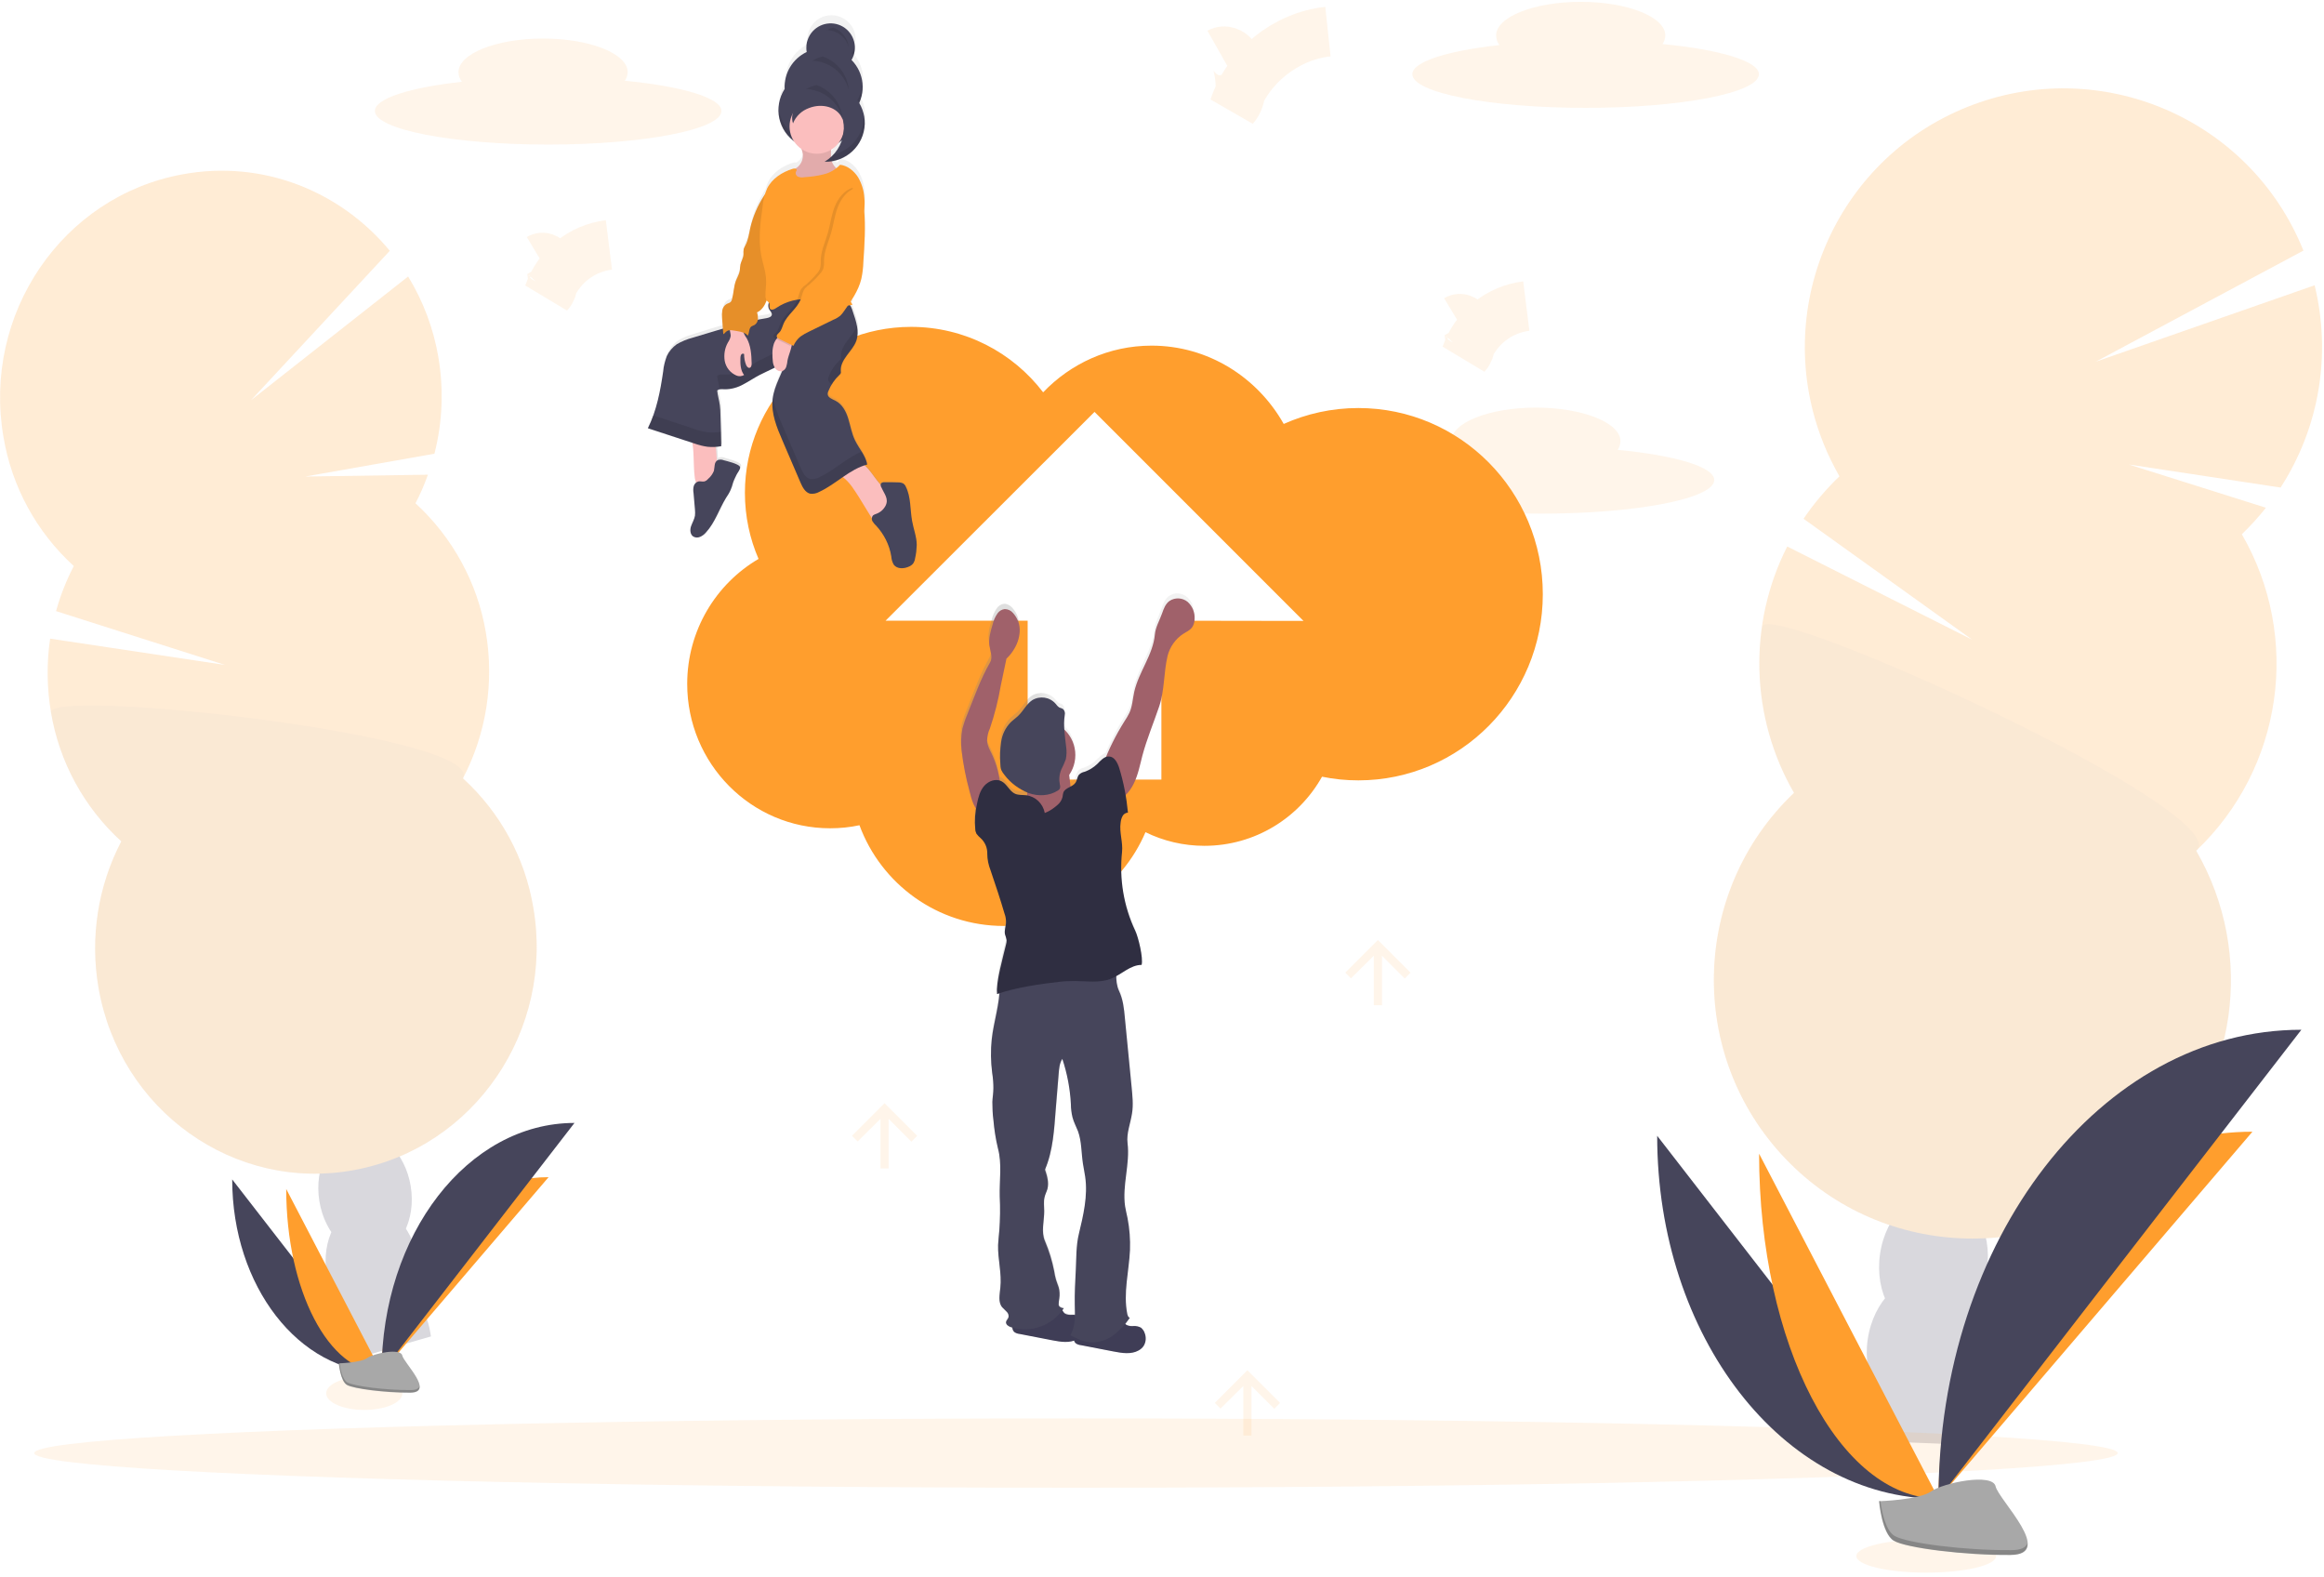 <?xml version="1.0" encoding="UTF-8"?>
<svg width="140px" height="95px" viewBox="0 0 140 95" version="1.1" xmlns="http://www.w3.org/2000/svg" xmlns:xlink="http://www.w3.org/1999/xlink">
    <title>What is Nonprofit Cloud_modified_undraw_going_up_ttm5</title>
    <defs>
        <linearGradient x1="49.717%" y1="100.027%" x2="49.717%" y2="0.059%" id="linearGradient-1">
            <stop stop-color="#808080" stop-opacity="0.25" offset="0%"></stop>
            <stop stop-color="#808080" stop-opacity="0.12" offset="54%"></stop>
            <stop stop-color="#808080" stop-opacity="0.1" offset="100%"></stop>
        </linearGradient>
        <linearGradient x1="45.576%" y1="52.051%" x2="56.19%" y2="48.479%" id="linearGradient-2">
            <stop stop-color="#808080" stop-opacity="0.25" offset="0%"></stop>
            <stop stop-color="#808080" stop-opacity="0.12" offset="54%"></stop>
            <stop stop-color="#808080" stop-opacity="0.1" offset="100%"></stop>
        </linearGradient>
    </defs>
    <g id="Getting-Started-Page---End-User" stroke="none" stroke-width="1" fill="none" fill-rule="evenodd">
        <g id="Getting-Started-Tab---End-User-Dec-2020" transform="translate(-186, -698)">
            <g id="What-is-Nonprofit-Cloud_modified_undraw_going_up_ttm5" transform="translate(186, 698)">
                <path d="M97.447,27.091 C97.558,26.944 97.607,26.76 97.619,26.575 C97.619,25.458 95.335,24.549 92.523,24.549 C89.711,24.549 87.426,25.458 87.426,26.575 C87.426,26.784 87.5,26.981 87.635,27.153 C84.504,27.509 82.391,28.16 82.391,28.909 C82.391,30.026 87.058,30.935 92.83,30.935 C98.602,30.935 103.268,30.026 103.268,28.909 C103.268,28.111 100.886,27.423 97.447,27.091 Z" id="Path" fill="#FF9E2D" fill-rule="nonzero" opacity="0.1"></path>
                <g id="Group" opacity="0.2" transform="translate(103.158, 5.281)" fill-rule="nonzero">
                    <path d="M8.609,80.537 C8.56,80.856 8.547,81.175 8.56,81.507 C10.696,81.544 12.846,81.618 15.007,81.728 C15.019,81.642 15.032,81.556 15.044,81.47 C15.179,80.574 15.081,79.653 14.737,78.805 C14.295,77.725 13.46,76.951 12.428,76.804 C11.396,76.656 10.377,77.16 9.653,78.068 C9.088,78.781 8.732,79.628 8.609,80.537 Z" id="Path" fill="#3F3D56"></path>
                    <ellipse id="Oval" fill="#3F3D56" transform="translate(12.574, 75.856) rotate(-81.819) translate(-12.574, -75.856) " cx="12.574" cy="75.856" rx="4.261" ry="3.254"></ellipse>
                    <ellipse id="Oval" fill="#3F3D56" transform="translate(13.317, 70.711) rotate(-81.819) translate(-13.317, -70.711) " cx="13.317" cy="70.711" rx="4.261" ry="3.254"></ellipse>
                    <ellipse id="Oval" fill="#3F3D56" transform="translate(14.048, 65.563) rotate(-81.819) translate(-14.048, -65.563) " cx="14.048" cy="65.563" rx="4.261" ry="3.254"></ellipse>
                    <ellipse id="Oval" fill="#3F3D56" transform="translate(14.792, 60.416) rotate(-81.819) translate(-14.792, -60.416) " cx="14.792" cy="60.416" rx="4.261" ry="3.254"></ellipse>
                    <path d="M31.893,26.895 C32.409,26.391 32.9,25.863 33.342,25.298 L25.089,22.695 L34.226,24.082 C36.56,20.472 37.296,16.075 36.277,11.9 L23.088,16.505 L35.602,9.812 C32.396,1.83 23.321,-2.039 15.339,1.167 C7.356,4.372 3.488,13.447 6.693,21.43 C6.963,22.118 7.295,22.768 7.651,23.407 C6.84,24.181 6.116,25.04 5.489,25.961 L15.646,33.244 L4.507,27.632 C2.125,32.323 2.284,37.911 4.912,42.467 C-1.314,48.398 -1.547,58.26 4.384,64.486 C10.316,70.712 20.177,70.946 26.404,65.014 C31.611,60.053 32.74,52.181 29.142,45.954 C34.361,40.993 35.491,33.121 31.893,26.895 L31.893,26.895 Z" id="Path" fill="#FF9E2D"></path>
                    <path d="M2.996,32.47 C2.493,35.933 3.168,39.458 4.925,42.479 C-1.302,48.411 -1.535,58.272 4.396,64.498 C10.328,70.725 20.189,70.958 26.416,65.026 C31.623,60.065 32.753,52.193 29.154,45.967 C31.598,43.633 3.242,30.739 2.996,32.47 Z" id="Path" fill="#000000" opacity="0.1"></path>
                </g>
                <g id="Group" opacity="0.2" transform="translate(0, 10.193)" fill-rule="nonzero">
                    <path d="M20.447,71.081 C20.496,71.363 20.57,71.633 20.668,71.891 C22.412,71.326 24.181,70.798 25.961,70.295 C25.949,70.221 25.937,70.147 25.925,70.074 C25.802,69.288 25.47,68.551 24.967,67.937 C24.316,67.163 23.444,66.746 22.56,66.905 C21.675,67.065 20.988,67.765 20.644,68.723 C20.361,69.484 20.3,70.295 20.447,71.081 Z" id="Path" fill="#3F3D56"></path>
                    <ellipse id="Oval" fill="#3F3D56" transform="translate(22.416, 66.092) rotate(-8.992) translate(-22.416, -66.092) " cx="22.416" cy="66.092" rx="2.775" ry="3.721"></ellipse>
                    <ellipse id="Oval" fill="#3F3D56" transform="translate(21.991, 61.7) rotate(-9.178) translate(-21.991, -61.7) " cx="21.991" cy="61.7" rx="2.788" ry="3.733"></ellipse>
                    <ellipse id="Oval" fill="#3F3D56" transform="translate(20.867, 57.128) rotate(-8.992) translate(-20.867, -57.128) " cx="20.867" cy="57.128" rx="2.775" ry="3.721"></ellipse>
                    <ellipse id="Oval" fill="#3F3D56" transform="translate(20.093, 52.645) rotate(-8.992) translate(-20.093, -52.645) " cx="20.093" cy="52.645" rx="2.775" ry="3.721"></ellipse>
                    <path d="M25.028,20.116 C25.323,19.563 25.568,18.986 25.777,18.396 L18.384,18.507 L26.17,17.132 C26.661,15.228 26.735,13.239 26.404,11.298 C26.109,9.579 25.495,7.946 24.586,6.46 L15.118,13.914 L23.481,4.912 C20.521,1.326 15.83,-0.589 10.991,0.307 C3.746,1.633 -1.068,8.719 0.209,16.125 C0.712,19.121 2.198,21.847 4.446,23.898 C3.991,24.77 3.635,25.679 3.377,26.612 L13.558,29.854 L3.021,28.27 C2.8,29.744 2.825,31.23 3.07,32.704 C3.574,35.7 5.06,38.426 7.307,40.477 C5.895,43.179 5.416,46.274 5.932,49.282 C7.209,56.688 14.111,61.612 21.344,60.274 C28.577,58.935 33.404,51.861 32.126,44.456 C31.623,41.46 30.137,38.733 27.889,36.682 C29.302,33.981 29.781,30.886 29.265,27.877 C28.761,24.905 27.263,22.167 25.028,20.116 Z" id="Path" fill="#FF9E2D"></path>
                    <path d="M3.07,32.716 C3.574,35.712 5.06,38.439 7.307,40.489 C5.895,43.191 5.416,46.286 5.932,49.295 C7.209,56.7 14.111,61.625 21.344,60.286 C28.577,58.947 33.404,51.874 32.126,44.468 C31.623,41.472 30.137,38.746 27.889,36.695 C29.253,34.091 2.812,31.205 3.07,32.716 Z" id="Path" fill="#000000" opacity="0.1"></path>
                </g>
                <path d="M13.988,71.032 C13.988,77.454 18.016,82.649 23.002,82.649" id="Path" fill="#46455B" fill-rule="nonzero"></path>
                <path d="M22.989,82.649 C22.989,76.153 27.484,70.896 33.047,70.896" id="Path" fill="#FF9E2D" fill-rule="nonzero"></path>
                <path d="M17.242,71.609 C17.242,77.712 19.809,82.649 22.989,82.649" id="Path" fill="#FF9E2D" fill-rule="nonzero"></path>
                <path d="M22.989,82.649 C22.989,74.347 28.184,67.63 34.607,67.63" id="Path" fill="#46455B" fill-rule="nonzero"></path>
                <ellipse id="Oval" fill="#FF9E2D" fill-rule="nonzero" opacity="0.1" cx="64.818" cy="87.512" rx="62.754" ry="2.088"></ellipse>
                <ellipse id="Oval" fill="#FF9E2D" fill-rule="nonzero" opacity="0.1" cx="21.946" cy="83.914" rx="2.296" ry="1"></ellipse>
                <path d="M20.411,82.109 C20.411,82.109 21.725,82.072 22.118,81.789 C22.511,81.507 24.132,81.175 24.23,81.63 C24.328,82.084 26.195,83.865 24.721,83.877 C23.247,83.889 21.295,83.644 20.902,83.411 C20.509,83.177 20.411,82.109 20.411,82.109 Z" id="Path" fill="#A8A8A8" fill-rule="nonzero"></path>
                <path d="M24.733,83.718 C23.26,83.73 21.307,83.484 20.914,83.251 C20.619,83.067 20.496,82.416 20.46,82.109 L20.411,82.109 C20.411,82.109 20.496,83.165 20.889,83.398 C21.282,83.632 23.235,83.877 24.709,83.865 C25.139,83.865 25.286,83.705 25.274,83.484 C25.225,83.632 25.053,83.718 24.733,83.718 Z" id="Path" fill="#000000" fill-rule="nonzero" opacity="0.2"></path>
                <path d="M81.826,24.574 C80.23,24.574 78.707,24.918 77.332,25.532 C75.747,22.719 72.775,20.816 69.374,20.816 C66.807,20.816 64.498,21.896 62.84,23.628 C61.011,21.233 58.125,19.686 54.882,19.686 C49.356,19.686 44.874,24.168 44.874,29.682 C44.874,31.095 45.168,32.446 45.696,33.661 C43.13,35.16 41.398,37.972 41.398,41.189 C41.398,45.991 45.254,49.884 50.007,49.884 C50.609,49.884 51.211,49.823 51.775,49.7 C53.077,53.237 56.479,55.767 60.47,55.767 C64.302,55.767 67.593,53.433 69.005,50.118 C70.074,50.646 71.289,50.94 72.554,50.94 C75.6,50.94 78.253,49.258 79.64,46.777 C80.353,46.925 81.077,46.998 81.826,46.998 C87.967,46.998 92.94,41.975 92.94,35.786 C92.94,29.596 87.967,24.574 81.826,24.574 Z M69.963,37.382 L69.963,46.949 L61.907,46.949 L61.907,37.382 L53.347,37.382 L65.935,24.807 L78.523,37.395 L69.963,37.382 Z" id="Shape" fill="#FF9E2D" fill-rule="nonzero"></path>
                <g id="Group" transform="translate(38.93, 0.86)" fill-rule="nonzero">
                    <path d="M15.989,30.493 C15.867,29.793 15.928,29.032 15.609,28.405 C15.572,28.332 15.523,28.27 15.461,28.221 C15.375,28.172 15.289,28.16 15.204,28.16 C14.909,28.147 14.626,28.147 14.332,28.147 C14.246,28.147 14.16,28.16 14.111,28.233 C14.111,28.246 14.098,28.246 14.098,28.258 C13.767,27.889 13.509,27.423 13.153,27.079 C13.202,27.067 13.251,27.042 13.312,27.03 C13.312,26.993 13.3,26.956 13.288,26.932 C13.288,26.919 13.288,26.907 13.275,26.907 C13.263,26.907 13.263,26.858 13.263,26.833 C13.263,26.809 13.251,26.809 13.251,26.796 C13.239,26.772 13.239,26.747 13.226,26.735 C13.226,26.723 13.214,26.711 13.214,26.698 L13.189,26.637 L13.177,26.612 C13.165,26.588 13.153,26.563 13.153,26.551 L13.14,26.526 C13.128,26.502 13.116,26.477 13.104,26.453 L13.091,26.428 C13.079,26.404 13.067,26.379 13.054,26.354 C13.054,26.354 13.042,26.342 13.042,26.342 C13.03,26.318 13.005,26.281 12.993,26.256 L12.993,26.256 C12.858,26.023 12.698,25.802 12.588,25.568 C12.391,25.151 12.318,24.696 12.182,24.254 C12.047,23.812 11.814,23.37 11.421,23.161 C11.225,23.063 10.967,22.977 10.954,22.756 C10.954,22.682 10.967,22.621 11.004,22.56 C11.065,22.425 11.126,22.277 11.2,22.154 C11.225,22.105 11.261,22.056 11.286,22.019 L11.311,21.982 C11.335,21.946 11.36,21.909 11.384,21.884 L11.421,21.847 C11.446,21.811 11.47,21.786 11.495,21.749 L11.532,21.712 C11.568,21.675 11.605,21.639 11.654,21.589 C11.691,21.565 11.716,21.528 11.74,21.479 C11.753,21.442 11.753,21.393 11.74,21.344 C11.716,20.988 11.9,20.668 12.109,20.386 C12.318,20.104 12.551,19.833 12.674,19.502 C12.686,19.465 12.698,19.428 12.711,19.391 C12.711,19.379 12.723,19.367 12.723,19.354 C12.723,19.33 12.735,19.305 12.735,19.281 L12.747,19.232 C12.747,19.207 12.747,19.182 12.76,19.158 L12.76,19.109 L12.76,19.035 L12.76,18.986 C12.76,18.961 12.76,18.937 12.76,18.912 C12.76,18.888 12.76,18.888 12.76,18.863 C12.76,18.839 12.76,18.814 12.76,18.789 L12.76,18.753 C12.76,18.728 12.747,18.691 12.747,18.667 C12.747,18.654 12.747,18.642 12.747,18.642 C12.747,18.605 12.735,18.556 12.723,18.519 L12.723,18.519 C12.661,18.261 12.588,18.004 12.502,17.746 C12.453,17.586 12.391,17.439 12.318,17.304 C12.367,17.291 12.416,17.291 12.453,17.279 C12.416,17.218 12.379,17.168 12.354,17.107 C12.637,16.689 12.846,16.235 12.981,15.744 C13.054,15.4 13.091,15.044 13.104,14.688 C13.165,13.619 13.239,12.551 13.153,11.495 L13.153,11.421 C13.189,11.188 13.189,10.967 13.165,10.733 C13.14,10.291 13.005,9.849 12.784,9.468 C12.551,9.088 12.158,8.756 11.716,8.719 C11.642,8.805 11.568,8.879 11.482,8.94 C11.347,8.83 11.249,8.67 11.2,8.511 C12.244,8.351 13.054,7.504 13.177,6.447 C13.177,6.411 13.189,6.374 13.189,6.337 C13.189,6.325 13.189,6.3 13.189,6.288 C13.189,6.275 13.189,6.239 13.189,6.214 C13.189,6.189 13.189,6.177 13.189,6.153 L13.189,6.104 C13.189,6.079 13.189,6.054 13.189,6.03 C13.189,6.005 13.189,6.005 13.189,5.993 C13.189,5.981 13.189,5.944 13.177,5.907 C13.177,5.895 13.177,5.882 13.177,5.882 L13.165,5.796 L13.165,5.772 C13.165,5.747 13.153,5.711 13.153,5.674 L13.153,5.661 C13.153,5.625 13.14,5.6 13.128,5.563 L13.128,5.563 C13.079,5.342 12.981,5.121 12.87,4.925 C12.968,4.704 13.03,4.482 13.054,4.237 C13.054,4.2 13.067,4.151 13.067,4.114 C13.067,4.077 13.067,4.065 13.067,4.028 C13.067,3.991 13.067,4.004 13.067,3.991 C13.067,3.954 13.067,3.918 13.067,3.881 C13.067,3.881 13.067,3.868 13.067,3.868 C13.054,3.279 12.809,2.714 12.404,2.284 C12.453,2.211 12.489,2.125 12.526,2.039 L12.526,2.039 C12.539,2.014 12.539,1.989 12.551,1.965 L12.551,1.965 C12.563,1.94 12.563,1.916 12.575,1.891 L12.575,1.879 L12.588,1.805 C12.588,1.805 12.588,1.793 12.588,1.793 C12.588,1.768 12.6,1.744 12.6,1.707 C12.6,1.67 12.6,1.646 12.612,1.621 C12.612,1.609 12.612,1.596 12.612,1.596 C12.612,1.596 12.612,1.56 12.612,1.535 L12.612,1.511 C12.612,1.486 12.612,1.474 12.612,1.449 C12.612,1.425 12.612,1.437 12.612,1.425 C12.563,0.626 11.875,0.012 11.077,0.061 C10.365,0.098 9.788,0.651 9.714,1.363 C9.702,1.511 9.702,1.658 9.726,1.805 C9.002,2.161 8.511,2.861 8.412,3.66 C8.4,3.795 8.388,3.93 8.4,4.053 C8.191,4.384 8.056,4.765 8.032,5.158 L8.032,5.158 C8.032,5.17 8.032,5.182 8.032,5.207 C8.032,5.256 8.032,5.305 8.032,5.354 C8.032,6.091 8.363,6.791 8.953,7.246 C9.075,7.442 9.235,7.602 9.419,7.737 C9.456,7.835 9.481,7.946 9.493,8.044 C9.518,8.326 9.419,8.609 9.211,8.805 C9.161,8.854 9.1,8.891 9.039,8.928 C8.977,8.916 8.928,8.916 8.867,8.928 C8.228,9.125 7.626,9.518 7.332,10.119 C7.27,10.254 7.221,10.402 7.184,10.549 L7.147,10.598 C6.767,11.2 6.484,11.863 6.325,12.563 C6.251,12.919 6.189,13.288 6.03,13.619 C5.993,13.693 5.956,13.754 5.932,13.84 C5.919,13.951 5.907,14.074 5.919,14.184 C5.907,14.393 5.784,14.577 5.735,14.786 C5.711,14.909 5.711,15.032 5.698,15.154 C5.637,15.363 5.563,15.572 5.465,15.768 C5.33,16.125 5.342,16.53 5.244,16.898 C5.232,16.96 5.207,17.021 5.17,17.07 C5.096,17.132 5.011,17.181 4.912,17.205 C4.777,17.291 4.679,17.426 4.654,17.586 C4.63,17.746 4.63,17.905 4.642,18.065 L4.691,18.691 L3.991,18.9 L2.849,19.256 C2.518,19.342 2.198,19.477 1.904,19.661 C1.646,19.846 1.437,20.091 1.302,20.386 C1.191,20.693 1.105,21.012 1.081,21.332 C0.97,22.24 0.774,23.137 0.491,24.009 C0.467,24.07 0.442,24.144 0.418,24.205 L0.418,24.205 L0.344,24.402 C0.344,24.414 0.332,24.426 0.332,24.439 L0.27,24.598 C0.246,24.66 0.209,24.733 0.172,24.795 L2.849,25.691 C2.849,25.728 2.849,25.753 2.861,25.802 C2.96,26.465 2.911,27.128 2.996,27.791 C3.009,27.902 3.033,28.012 3.07,28.111 C2.996,28.172 2.947,28.246 2.935,28.332 C2.911,28.467 2.898,28.614 2.923,28.761 C2.947,29.093 2.984,29.437 3.009,29.768 C3.021,29.891 3.021,30.014 3.009,30.137 C2.972,30.358 2.849,30.554 2.775,30.763 C2.702,30.972 2.714,31.254 2.886,31.377 C3.009,31.463 3.168,31.475 3.304,31.414 C3.439,31.353 3.561,31.254 3.66,31.144 C4.2,30.542 4.446,29.732 4.863,29.044 C4.974,28.884 5.072,28.712 5.146,28.54 C5.207,28.405 5.244,28.27 5.281,28.123 C5.342,27.939 5.428,27.754 5.514,27.582 C5.563,27.484 5.76,27.239 5.711,27.128 C5.637,26.944 4.912,26.772 4.728,26.711 C4.618,26.661 4.482,26.649 4.372,26.698 C4.36,26.711 4.335,26.723 4.323,26.735 L4.261,25.925 C4.372,25.912 4.482,25.9 4.581,25.888 C4.581,25.74 4.581,25.581 4.568,25.421 C4.568,25.286 4.568,25.139 4.556,25.004 C4.544,24.66 4.544,24.316 4.532,23.972 C4.532,23.775 4.519,23.579 4.495,23.37 C4.458,23.075 4.36,22.768 4.335,22.474 C4.384,22.437 4.433,22.412 4.482,22.4 L4.482,22.4 C4.568,22.388 4.654,22.388 4.74,22.388 L4.814,22.388 C5.195,22.388 5.563,22.277 5.895,22.093 C6.239,21.921 6.546,21.7 6.877,21.516 L7,21.454 L7.049,21.43 L7.123,21.393 L7.184,21.368 L7.196,21.356 C7.393,21.258 7.589,21.172 7.774,21.074 C7.786,21.098 7.798,21.111 7.811,21.135 C7.909,21.258 8.068,21.319 8.216,21.282 C7.982,21.847 7.712,22.375 7.639,22.989 C7.54,23.861 7.884,24.709 8.228,25.519 L9.321,28.098 C9.444,28.381 9.604,28.7 9.898,28.774 C10.082,28.798 10.279,28.761 10.451,28.663 C10.954,28.43 11.396,28.086 11.863,27.767 L11.875,27.779 C12.293,28.111 12.551,28.565 12.833,28.995 L13.595,30.247 C13.595,30.309 13.595,30.37 13.619,30.432 C13.681,30.53 13.742,30.628 13.84,30.714 C14.332,31.242 14.651,31.893 14.761,32.605 C14.774,32.789 14.823,32.961 14.909,33.121 C15.118,33.404 15.547,33.391 15.854,33.232 C15.953,33.182 16.026,33.121 16.088,33.035 C16.137,32.949 16.174,32.839 16.186,32.74 C16.247,32.482 16.272,32.212 16.284,31.954 C16.26,31.463 16.075,30.984 15.989,30.493 Z M11.593,7.356 C11.642,7.319 11.704,7.282 11.753,7.246 C11.654,7.553 11.482,7.847 11.261,8.093 L11.261,8.093 C11.212,8.154 11.151,8.204 11.102,8.253 L11.102,8.216 C11.102,8.093 11.102,7.958 11.102,7.823 C11.286,7.7 11.458,7.54 11.593,7.356 Z M7.258,17.046 L7.27,17.021 C7.319,17.058 7.356,17.095 7.381,17.132 C7.319,17.267 7.332,17.414 7.393,17.549 C7.454,17.66 7.577,17.758 7.553,17.881 C7.528,18.004 7.368,18.053 7.246,18.077 C7.074,18.102 6.914,18.139 6.742,18.163 C6.742,18.163 6.742,18.163 6.742,18.151 C6.742,18.016 6.73,17.868 6.681,17.746 C6.963,17.635 7.147,17.34 7.258,17.046 Z" id="Shape" fill="url(#linearGradient-1)"></path>
                    <path d="M12.367,2.751 C12.772,2.063 12.551,1.167 11.851,0.749 C11.163,0.344 10.267,0.565 9.849,1.265 C9.751,1.437 9.677,1.633 9.653,1.83 C9.64,1.977 9.64,2.125 9.665,2.272 C8.818,2.677 8.289,3.549 8.339,4.495 C7.639,5.588 7.946,7.037 9.039,7.737 C10.132,8.437 11.581,8.13 12.281,7.037 C12.526,6.656 12.649,6.226 12.649,5.772 C12.649,5.735 12.649,5.698 12.649,5.661 C13.263,4.74 13.14,3.537 12.367,2.751 L12.367,2.751 Z" id="Path" fill="#46455B"></path>
                    <g opacity="0.1" transform="translate(7.86, 1.719)" fill="#000000" id="Path">
                        <path d="M1.805,0.184 L1.83,0.172 C1.83,0.147 1.818,0.123 1.818,0.098 C1.818,0.098 1.818,0.111 1.818,0.111 C1.805,0.135 1.805,0.16 1.805,0.184 Z"></path>
                        <path d="M5.158,2.567 C5.121,2.923 4.986,3.267 4.789,3.561 C4.789,3.598 4.789,3.635 4.789,3.672 C4.789,4.961 3.733,6.005 2.432,6.005 C1.216,6.005 0.209,5.072 0.111,3.868 C0.111,3.93 0.098,3.991 0.098,4.065 C0.098,5.354 1.142,6.411 2.444,6.411 C3.733,6.411 4.789,5.367 4.789,4.065 C4.789,4.028 4.789,3.991 4.789,3.954 C4.986,3.66 5.109,3.316 5.158,2.96 C5.182,2.8 5.182,2.64 5.17,2.493 C5.17,2.505 5.158,2.53 5.158,2.567 Z"></path>
                        <path d="M4.704,0.086 C4.679,0.282 4.618,0.467 4.507,0.639 C4.544,0.675 4.581,0.725 4.63,0.774 C4.667,0.675 4.691,0.565 4.704,0.454 C4.716,0.332 4.716,0.209 4.704,0.086 Z"></path>
                    </g>
                    <path d="M2.923,27.889 C2.935,28.025 2.972,28.147 3.033,28.27 C3.095,28.393 3.205,28.479 3.34,28.504 C3.463,28.504 3.586,28.467 3.684,28.405 C3.893,28.295 4.114,28.172 4.212,27.963 C4.311,27.754 4.298,27.521 4.286,27.288 L4.151,25.507 C3.819,25.495 3.475,25.495 3.144,25.519 C2.812,25.544 2.751,25.618 2.8,25.949 C2.886,26.575 2.837,27.239 2.923,27.889 Z" id="Path" fill="#FBBEBE"></path>
                    <path d="M12.821,29.093 L13.619,30.395 C13.656,30.468 13.718,30.53 13.791,30.554 C13.853,30.567 13.902,30.554 13.963,30.53 C14.221,30.395 14.454,30.211 14.639,29.977 C14.786,29.842 14.896,29.67 14.958,29.486 C15.007,29.277 14.946,29.056 14.798,28.896 C14.7,28.811 14.602,28.737 14.504,28.675 C13.865,28.246 13.582,27.435 12.956,26.993 C12.919,26.968 12.882,26.944 12.833,26.932 C12.784,26.932 12.747,26.956 12.698,26.981 L11.839,27.447 C11.47,27.644 11.581,27.681 11.863,27.889 C12.281,28.209 12.539,28.663 12.821,29.093 Z" id="Path" fill="#FBBEBE"></path>
                    <path d="M4.667,26.858 C4.556,26.809 4.421,26.809 4.311,26.846 C4.2,26.907 4.139,27.018 4.126,27.14 C4.102,27.263 4.102,27.386 4.077,27.496 C4.004,27.681 3.881,27.853 3.721,27.988 C3.66,28.061 3.586,28.111 3.5,28.135 C3.377,28.16 3.254,28.111 3.144,28.135 C3.009,28.172 2.898,28.282 2.861,28.418 C2.825,28.553 2.825,28.7 2.849,28.835 L2.935,29.83 C2.947,29.953 2.947,30.075 2.935,30.198 C2.898,30.419 2.775,30.616 2.702,30.825 C2.628,31.033 2.64,31.304 2.812,31.439 C2.935,31.525 3.095,31.537 3.242,31.475 C3.377,31.414 3.5,31.328 3.598,31.205 C4.139,30.616 4.384,29.818 4.802,29.13 C4.912,28.97 5.011,28.811 5.084,28.639 C5.146,28.504 5.182,28.368 5.219,28.233 C5.281,28.049 5.367,27.877 5.453,27.705 C5.502,27.607 5.698,27.374 5.649,27.263 C5.588,27.079 4.851,26.907 4.667,26.858 Z" id="Path" fill="#46455B"></path>
                    <path d="M14.418,29.596 C14.295,29.83 14.098,30.002 13.853,30.088 C13.779,30.112 13.718,30.137 13.656,30.186 C13.582,30.284 13.57,30.407 13.619,30.518 C13.681,30.616 13.754,30.714 13.84,30.788 C14.319,31.304 14.651,31.954 14.761,32.642 C14.774,32.826 14.823,32.998 14.909,33.146 C15.118,33.428 15.547,33.404 15.867,33.244 C15.965,33.195 16.039,33.133 16.1,33.047 C16.149,32.961 16.186,32.863 16.198,32.753 C16.26,32.495 16.284,32.237 16.296,31.967 C16.296,31.475 16.1,30.996 16.014,30.505 C15.891,29.818 15.953,29.068 15.633,28.442 C15.609,28.368 15.547,28.307 15.486,28.258 C15.4,28.221 15.314,28.196 15.228,28.196 C14.933,28.184 14.651,28.184 14.356,28.184 C14.27,28.184 14.184,28.196 14.135,28.27 C14.111,28.344 14.123,28.442 14.172,28.504 C14.344,28.896 14.626,29.179 14.418,29.596 Z" id="Path" fill="#46455B"></path>
                    <path d="M7.516,17.205 C7.344,17.34 7.307,17.586 7.405,17.77 C7.467,17.881 7.589,17.979 7.565,18.102 C7.54,18.225 7.381,18.274 7.258,18.298 C6.128,18.482 5.035,18.802 3.942,19.133 L2.8,19.477 C2.468,19.563 2.137,19.698 1.842,19.87 C1.584,20.054 1.375,20.3 1.24,20.582 C1.13,20.877 1.044,21.196 1.019,21.516 C0.847,22.695 0.626,23.874 0.098,24.93 L2.874,25.839 C3.144,25.937 3.426,26.011 3.709,26.047 C3.979,26.072 4.249,26.06 4.519,26.011 C4.507,25.396 4.495,24.746 4.47,24.132 C4.47,23.935 4.458,23.739 4.433,23.542 C4.396,23.247 4.298,22.953 4.274,22.658 C4.396,22.547 4.593,22.584 4.753,22.584 C5.133,22.584 5.514,22.474 5.846,22.289 C6.177,22.118 6.496,21.896 6.828,21.725 C7.381,21.43 8.019,21.233 8.449,20.767 C8.228,21.602 7.712,22.314 7.614,23.174 C7.516,24.033 7.86,24.868 8.204,25.667 L9.296,28.209 C9.419,28.491 9.579,28.798 9.874,28.872 C10.058,28.896 10.254,28.86 10.426,28.761 C11.433,28.295 12.244,27.398 13.312,27.116 C13.226,26.588 12.809,26.146 12.575,25.654 C12.379,25.249 12.305,24.795 12.17,24.353 C12.035,23.911 11.802,23.481 11.396,23.272 C11.2,23.174 10.942,23.088 10.93,22.879 C10.93,22.805 10.942,22.744 10.979,22.682 C11.126,22.314 11.347,21.995 11.63,21.725 C11.667,21.7 11.691,21.663 11.716,21.614 C11.728,21.577 11.728,21.528 11.716,21.491 C11.691,21.147 11.875,20.828 12.084,20.546 C12.293,20.263 12.526,20.005 12.649,19.674 C12.846,19.109 12.649,18.495 12.453,17.93 C12.391,17.696 12.281,17.475 12.121,17.291 C11.863,17.021 11.458,16.935 11.089,16.898 C9.898,16.775 8.474,16.456 7.516,17.205 Z" id="Path" fill="#46455B"></path>
                    <g opacity="0.1" transform="translate(0, 17.07)" fill="#000000" id="Path">
                        <path d="M12.109,2.591 C11.9,2.874 11.716,3.193 11.74,3.537 C11.74,3.574 11.74,3.623 11.74,3.66 C11.716,3.696 11.691,3.733 11.654,3.77 C11.372,4.028 11.139,4.36 11.004,4.728 C10.979,4.789 10.954,4.863 10.954,4.925 C10.979,5.06 11.077,5.17 11.2,5.207 C11.323,4.998 11.482,4.814 11.654,4.654 C11.691,4.63 11.716,4.593 11.74,4.544 C11.753,4.507 11.753,4.458 11.74,4.421 C11.716,4.077 11.9,3.758 12.109,3.475 C12.318,3.193 12.551,2.935 12.674,2.604 C12.772,2.284 12.784,1.94 12.698,1.621 C12.686,1.658 12.686,1.682 12.674,1.719 C12.551,2.051 12.318,2.321 12.109,2.591 Z"></path>
                        <path d="M7.381,0.307 C7.467,0.295 7.528,0.233 7.553,0.147 C7.553,0.135 7.553,0.111 7.553,0.098 L7.504,0.135 C7.454,0.184 7.418,0.246 7.381,0.307 Z"></path>
                        <path d="M3.709,8.105 C3.426,8.068 3.144,7.995 2.874,7.896 L0.418,7.086 C0.319,7.356 0.221,7.614 0.098,7.872 L2.874,8.781 C3.144,8.879 3.426,8.953 3.709,8.989 C3.979,9.014 4.249,9.002 4.519,8.953 C4.507,8.658 4.507,8.363 4.495,8.068 C4.237,8.118 3.979,8.13 3.709,8.105 Z"></path>
                        <path d="M10.439,10.807 C10.267,10.905 10.082,10.942 9.886,10.918 C9.591,10.856 9.432,10.537 9.309,10.254 L8.216,7.712 C7.97,7.147 7.725,6.57 7.639,5.981 C7.626,6.018 7.626,6.067 7.614,6.104 C7.516,6.963 7.86,7.811 8.204,8.596 L9.296,11.139 C9.419,11.421 9.579,11.728 9.874,11.802 C10.058,11.826 10.254,11.789 10.426,11.691 C11.433,11.225 12.244,10.328 13.312,10.046 C13.251,9.763 13.14,9.505 12.981,9.272 C12.084,9.628 11.335,10.389 10.439,10.807 Z"></path>
                        <path d="M8.449,2.812 C8.019,3.279 7.381,3.475 6.828,3.77 C6.496,3.942 6.177,4.163 5.846,4.335 C5.514,4.519 5.133,4.63 4.753,4.63 C4.581,4.63 4.396,4.593 4.274,4.704 C4.298,4.974 4.384,5.244 4.421,5.526 C4.532,5.514 4.642,5.514 4.753,5.514 C5.133,5.514 5.514,5.404 5.846,5.219 C6.177,5.047 6.496,4.826 6.828,4.654 C7.196,4.458 7.602,4.311 7.946,4.089 C8.154,3.684 8.314,3.254 8.449,2.812 Z"></path>
                    </g>
                    <path d="M9.432,8.425 C9.456,8.707 9.358,8.977 9.149,9.174 C9.088,9.235 9.002,9.272 8.94,9.333 C8.719,9.567 8.719,9.923 8.953,10.144 C8.977,10.168 9.002,10.181 9.026,10.205 C9.247,10.34 9.53,10.304 9.788,10.254 C10.132,10.205 10.463,10.119 10.782,9.996 C11.102,9.874 11.384,9.64 11.568,9.358 C11.298,9.186 11.126,8.879 11.126,8.56 C11.114,8.24 11.2,7.884 10.991,7.639 C10.782,7.393 10.439,7.405 10.132,7.479 C9.984,7.516 9.837,7.577 9.689,7.614 C9.616,7.639 9.37,7.639 9.321,7.688 C9.223,7.798 9.419,8.253 9.432,8.425 Z" id="Path" fill="#FBBEBE"></path>
                    <path d="M9.432,8.425 C9.456,8.707 9.358,8.977 9.149,9.174 C9.088,9.235 9.002,9.272 8.94,9.333 C8.719,9.567 8.719,9.923 8.953,10.144 C8.977,10.168 9.002,10.181 9.026,10.205 C9.247,10.34 9.53,10.304 9.788,10.254 C10.132,10.205 10.463,10.119 10.782,9.996 C11.102,9.874 11.384,9.64 11.568,9.358 C11.298,9.186 11.126,8.879 11.126,8.56 C11.114,8.24 11.2,7.884 10.991,7.639 C10.782,7.393 10.439,7.405 10.132,7.479 C9.984,7.516 9.837,7.577 9.689,7.614 C9.616,7.639 9.37,7.639 9.321,7.688 C9.223,7.798 9.419,8.253 9.432,8.425 Z" id="Path" fill="#000000" opacity="0.1"></path>
                    <circle id="Oval" fill="#FBBEBE" cx="10.279" cy="6.754" r="1.646"></circle>
                    <path d="M5.084,19.391 C5.06,19.526 4.998,19.649 4.925,19.76 C4.728,20.104 4.667,20.496 4.728,20.877 C4.802,21.27 5.06,21.589 5.416,21.749 C5.563,21.823 5.747,21.811 5.895,21.725 C5.674,21.442 5.661,21.049 5.674,20.693 C5.674,20.632 5.686,20.558 5.723,20.496 C5.76,20.435 5.833,20.423 5.895,20.46 C5.895,20.46 5.895,20.46 5.895,20.46 C5.895,20.693 5.932,20.914 6.018,21.123 C6.054,21.196 6.116,21.295 6.202,21.295 C6.325,21.295 6.361,21.123 6.349,21 C6.337,20.484 6.3,19.956 6.054,19.514 C5.944,19.367 5.858,19.195 5.809,19.011 C5.809,18.949 5.784,18.888 5.747,18.839 C5.723,18.814 5.686,18.802 5.649,18.789 C5.514,18.753 5.17,18.63 5.06,18.753 C4.949,18.875 5.109,19.219 5.084,19.391 Z" id="Path" fill="#FBBEBE"></path>
                    <path d="M7.528,10.635 C7.344,10.611 7.184,10.782 7.086,10.942 C6.705,11.532 6.423,12.195 6.263,12.882 C6.189,13.239 6.14,13.607 5.968,13.926 C5.932,13.988 5.895,14.061 5.87,14.135 C5.858,14.246 5.846,14.368 5.858,14.479 C5.846,14.688 5.723,14.872 5.674,15.068 C5.649,15.191 5.649,15.314 5.637,15.437 C5.6,15.646 5.489,15.842 5.404,16.039 C5.268,16.395 5.268,16.788 5.17,17.156 C5.158,17.218 5.133,17.267 5.096,17.316 C5.035,17.389 4.925,17.402 4.839,17.451 C4.704,17.537 4.605,17.672 4.581,17.832 C4.556,17.991 4.556,18.151 4.568,18.298 L4.642,19.268 C4.716,19.232 4.765,19.146 4.839,19.096 C4.961,18.998 5.133,19.023 5.281,19.047 L5.502,19.084 C5.735,19.121 5.981,19.182 6.116,19.354 C6.226,19.17 6.165,18.912 6.349,18.789 C6.411,18.753 6.484,18.74 6.533,18.704 C6.644,18.63 6.718,18.495 6.73,18.36 C6.73,18.225 6.718,18.089 6.668,17.954 C6.951,17.832 7.135,17.549 7.246,17.254 C7.368,16.911 7.454,16.542 7.516,16.174 C7.774,14.725 8.007,13.263 8.032,11.802 C8.044,11.556 8.019,11.311 7.958,11.077 C7.884,10.868 7.774,10.672 7.528,10.635 Z" id="Path" fill="#FF9E2D"></path>
                    <path d="M7.528,10.635 C7.344,10.611 7.184,10.782 7.086,10.942 C6.705,11.532 6.423,12.195 6.263,12.882 C6.189,13.239 6.14,13.607 5.968,13.926 C5.932,13.988 5.895,14.061 5.87,14.135 C5.858,14.246 5.846,14.368 5.858,14.479 C5.846,14.688 5.723,14.872 5.674,15.068 C5.649,15.191 5.649,15.314 5.637,15.437 C5.6,15.646 5.489,15.842 5.404,16.039 C5.268,16.395 5.268,16.788 5.17,17.156 C5.158,17.218 5.133,17.267 5.096,17.316 C5.035,17.389 4.925,17.402 4.839,17.451 C4.704,17.537 4.605,17.672 4.581,17.832 C4.556,17.991 4.556,18.151 4.568,18.298 L4.642,19.268 C4.716,19.232 4.765,19.146 4.839,19.096 C4.961,18.998 5.133,19.023 5.281,19.047 L5.502,19.084 C5.735,19.121 5.981,19.182 6.116,19.354 C6.226,19.17 6.165,18.912 6.349,18.789 C6.411,18.753 6.484,18.74 6.533,18.704 C6.644,18.63 6.718,18.495 6.73,18.36 C6.73,18.225 6.718,18.089 6.668,17.954 C6.951,17.832 7.135,17.549 7.246,17.254 C7.368,16.911 7.454,16.542 7.516,16.174 C7.774,14.725 8.007,13.263 8.032,11.802 C8.044,11.556 8.019,11.311 7.958,11.077 C7.884,10.868 7.774,10.672 7.528,10.635 Z" id="Path" fill="#000000" opacity="0.1"></path>
                    <path d="M11.679,9.063 C11.409,9.346 11.065,9.554 10.684,9.64 C10.304,9.739 9.911,9.788 9.518,9.812 C9.395,9.837 9.272,9.825 9.161,9.788 C9.039,9.739 8.977,9.616 9.014,9.493 C9.039,9.456 9.051,9.419 9.063,9.382 C9.063,9.284 8.916,9.272 8.818,9.309 C8.179,9.505 7.577,9.898 7.282,10.488 C7.135,10.832 7.037,11.2 7.012,11.568 C6.877,12.551 6.742,13.546 6.926,14.516 C7.025,15.032 7.221,15.535 7.221,16.063 C7.233,16.358 7.172,16.653 7.184,16.947 C7.172,17.046 7.209,17.156 7.258,17.242 C7.307,17.291 7.368,17.328 7.405,17.389 C7.454,17.488 7.393,17.635 7.454,17.733 C7.54,17.844 7.725,17.77 7.835,17.684 C8.437,17.279 9.149,17.095 9.874,17.168 C10.733,17.267 11.593,17.721 12.428,17.488 C12.379,17.426 12.342,17.353 12.318,17.291 C11.9,15.916 11.925,14.393 12.551,13.091 C12.76,12.649 13.042,12.232 13.128,11.753 C13.165,11.532 13.165,11.298 13.14,11.065 C13.116,10.623 12.981,10.193 12.76,9.812 C12.514,9.432 12.121,9.112 11.679,9.063 Z" id="Path" fill="#FF9E2D"></path>
                    <path d="M7.7,19.809 C7.639,19.993 7.602,20.177 7.602,20.374 C7.602,20.558 7.602,20.742 7.626,20.914 C7.639,21.074 7.7,21.221 7.786,21.344 C7.884,21.467 8.044,21.528 8.191,21.491 C8.314,21.442 8.4,21.344 8.437,21.221 C8.474,21.098 8.498,20.975 8.511,20.84 C8.584,20.472 8.781,20.116 8.781,19.735 C8.781,19.686 8.781,19.649 8.756,19.6 C8.682,19.44 8.339,19.268 8.167,19.293 C7.97,19.33 7.774,19.625 7.7,19.809 Z" id="Path" fill="#FBBEBE"></path>
                    <path d="M12.44,10.451 C12.404,10.782 12.723,11.028 12.846,11.323 C12.895,11.47 12.919,11.618 12.932,11.765 C13.018,12.809 12.956,13.865 12.882,14.909 C12.87,15.253 12.833,15.609 12.76,15.94 C12.588,16.653 12.146,17.279 11.716,17.881 C11.654,17.979 11.581,18.065 11.495,18.151 C11.372,18.249 11.237,18.335 11.077,18.396 L9.616,19.109 C9.432,19.195 9.26,19.293 9.1,19.404 C8.916,19.551 8.768,19.747 8.67,19.968 C8.388,19.821 8.093,19.698 7.811,19.551 C7.749,19.514 7.675,19.477 7.663,19.404 C7.651,19.305 7.749,19.232 7.823,19.158 C7.958,19.023 7.995,18.826 8.068,18.654 C8.302,18.089 8.891,17.733 9.112,17.156 C9.198,16.935 9.223,16.689 9.37,16.505 C9.456,16.407 9.542,16.333 9.653,16.26 C9.874,16.063 10.082,15.854 10.267,15.633 C10.353,15.547 10.414,15.449 10.463,15.339 C10.512,15.167 10.525,14.995 10.512,14.823 C10.525,14.246 10.782,13.718 10.942,13.165 C11.089,12.649 11.151,12.109 11.347,11.605 C11.544,11.102 11.925,10.586 12.44,10.451 Z" id="Path" fill="#000000" opacity="0.1"></path>
                    <path d="M12.637,10.451 C12.6,10.782 12.919,11.028 13.042,11.323 C13.091,11.47 13.128,11.618 13.128,11.765 C13.214,12.809 13.153,13.865 13.079,14.909 C13.067,15.253 13.03,15.609 12.956,15.94 C12.784,16.653 12.342,17.279 11.912,17.881 C11.851,17.979 11.777,18.065 11.691,18.151 C11.568,18.249 11.433,18.335 11.274,18.396 L9.812,19.109 C9.628,19.195 9.456,19.293 9.296,19.404 C9.112,19.551 8.965,19.747 8.867,19.968 C8.584,19.821 8.289,19.698 8.007,19.551 C7.946,19.514 7.872,19.477 7.86,19.404 C7.847,19.305 7.946,19.232 8.019,19.158 C8.154,19.023 8.191,18.826 8.265,18.654 C8.498,18.089 9.088,17.733 9.309,17.156 C9.395,16.935 9.419,16.689 9.567,16.505 C9.653,16.407 9.739,16.333 9.849,16.26 C10.07,16.063 10.279,15.854 10.463,15.633 C10.549,15.547 10.611,15.449 10.66,15.339 C10.709,15.167 10.721,14.995 10.709,14.823 C10.721,14.246 10.979,13.718 11.139,13.165 C11.286,12.649 11.347,12.109 11.544,11.605 C11.74,11.102 12.121,10.586 12.637,10.451 Z" id="Path" fill="#FF9E2D"></path>
                    <path d="M11.102,4.212 C10.598,4.151 10.082,4.261 9.64,4.519 C9.702,4.519 9.775,4.519 9.837,4.532 C11.126,4.691 12.035,5.858 11.888,7.135 C11.802,7.86 11.372,8.511 10.746,8.879 C12.035,8.916 13.116,7.909 13.165,6.607 C13.189,5.404 12.305,4.36 11.102,4.212 L11.102,4.212 Z" id="Path" fill="#46455B"></path>
                    <path d="M11.814,5.514 C11.925,5.772 11.937,6.067 11.826,6.337 C11.814,6.3 11.802,6.275 11.789,6.239 C11.495,5.6 10.611,5.33 9.8,5.649 C9.358,5.809 9.014,6.14 8.842,6.57 C8.633,5.944 9.051,5.232 9.825,4.937 C10.635,4.605 11.532,4.863 11.814,5.514 Z" id="Path" fill="#46455B"></path>
                    <g opacity="0.1" transform="translate(9.579, 0.737)" fill="#000000" id="Path">
                        <path d="M2.247,5.551 C2.174,4.63 1.56,3.832 0.675,3.525 C0.454,3.574 0.246,3.66 0.049,3.77 C0.111,3.77 0.184,3.77 0.246,3.782 C1.216,3.905 2.014,4.605 2.247,5.551 Z"></path>
                        <path d="M2.628,3.832 C2.554,2.911 1.94,2.112 1.056,1.805 C0.835,1.854 0.626,1.94 0.43,2.063 C0.491,2.063 0.565,2.063 0.626,2.075 C1.596,2.198 2.382,2.898 2.628,3.832 Z"></path>
                        <path d="M2.628,1.277 C2.579,0.725 2.211,0.246 1.682,0.061 C1.547,0.098 1.425,0.147 1.302,0.209 C1.339,0.209 1.375,0.209 1.425,0.221 C2.014,0.295 2.493,0.712 2.628,1.277 Z"></path>
                        <path d="M3.512,5.232 C3.611,6.398 2.837,7.442 1.695,7.712 C1.535,7.884 1.351,8.032 1.154,8.154 C2.444,8.204 3.537,7.196 3.586,5.895 C3.586,5.661 3.561,5.44 3.512,5.232 Z"></path>
                    </g>
                </g>
                <path d="M71.498,35.946 C71.191,35.688 70.749,35.663 70.418,35.896 C70.172,36.081 70.061,36.375 69.963,36.67 C69.816,37.088 69.582,37.505 69.533,37.947 C69.423,39.175 68.563,40.207 68.305,41.411 C68.207,41.84 68.195,42.295 68.011,42.7 C67.925,42.872 67.826,43.044 67.716,43.204 C67.286,43.879 66.918,44.604 66.611,45.34 C66.402,45.402 66.218,45.611 66.046,45.77 C65.825,45.979 65.567,46.139 65.284,46.237 C65.161,46.261 65.063,46.311 64.965,46.396 C64.842,46.532 64.842,46.74 64.744,46.888 C64.67,46.986 64.572,47.06 64.461,47.121 C64.449,47.084 64.449,47.047 64.449,47.011 C64.425,46.826 64.4,46.63 64.388,46.446 C64.977,45.586 64.854,44.419 64.093,43.695 C64.068,43.4 64.081,43.105 64.118,42.811 C64.154,42.663 64.105,42.516 63.995,42.418 C63.933,42.381 63.86,42.368 63.798,42.344 C63.7,42.282 63.626,42.196 63.565,42.111 C63.209,41.705 62.607,41.619 62.153,41.902 C61.809,42.135 61.625,42.54 61.33,42.835 C61.182,42.982 60.998,43.105 60.851,43.253 C60.544,43.572 60.347,43.989 60.286,44.419 C60.225,44.849 60.2,45.291 60.237,45.733 C60.237,45.868 60.249,46.004 60.298,46.126 C60.347,46.225 60.396,46.323 60.482,46.409 C60.839,46.875 61.318,47.244 61.858,47.477 C61.858,47.502 61.858,47.526 61.858,47.551 C61.858,47.588 61.858,47.637 61.846,47.674 L61.784,47.661 C61.563,47.637 61.33,47.661 61.121,47.575 C60.777,47.428 60.63,46.974 60.286,46.802 C60.261,46.789 60.225,46.777 60.2,46.765 C60.114,46.188 59.954,45.635 59.696,45.119 C59.574,44.874 59.439,44.616 59.426,44.346 C59.439,44.088 59.488,43.83 59.598,43.596 C59.881,42.749 60.089,41.889 60.249,41.018 C60.36,40.465 60.47,39.925 60.581,39.372 C60.728,39.237 60.863,39.077 60.986,38.905 C61.219,38.561 61.367,38.168 61.391,37.751 C61.416,37.333 61.268,36.928 60.986,36.609 C60.863,36.461 60.679,36.363 60.482,36.363 C60.311,36.388 60.163,36.474 60.065,36.609 C59.918,36.818 59.807,37.051 59.746,37.309 C59.623,37.714 59.5,38.144 59.561,38.561 C59.611,38.918 59.782,39.286 59.611,39.593 C59.033,40.6 58.64,41.73 58.211,42.811 C58.1,43.068 58.014,43.339 57.94,43.609 C57.854,44.051 57.842,44.493 57.891,44.947 C57.989,45.782 58.149,46.605 58.37,47.416 C58.456,47.784 58.567,48.177 58.775,48.472 C58.702,48.889 58.677,49.307 58.726,49.725 C58.726,49.823 58.751,49.921 58.8,49.995 C58.874,50.093 58.96,50.179 59.058,50.253 C59.328,50.498 59.475,50.854 59.463,51.211 C59.463,51.542 59.537,51.874 59.66,52.193 C59.954,53.065 60.249,53.949 60.507,54.833 C60.568,54.993 60.593,55.165 60.593,55.337 C60.593,55.582 60.47,55.828 60.532,56.074 C60.568,56.184 60.605,56.295 60.63,56.418 C60.63,56.504 60.618,56.602 60.593,56.675 C60.433,57.363 59.967,58.972 60.053,59.684 L60.212,59.623 C60.151,60.556 59.856,61.477 59.746,62.423 C59.672,63.111 59.684,63.798 59.77,64.474 C59.819,64.781 59.844,65.088 59.844,65.395 C59.844,65.665 59.795,65.947 59.782,66.218 C59.782,66.586 59.795,66.954 59.844,67.323 C59.893,67.9 59.979,68.465 60.114,69.03 C60.372,69.988 60.2,70.97 60.225,71.965 C60.261,72.653 60.249,73.34 60.2,74.028 C60.175,74.323 60.139,74.605 60.126,74.9 C60.102,75.772 60.36,76.632 60.261,77.491 C60.225,77.896 60.114,78.351 60.372,78.67 C60.458,78.768 60.556,78.842 60.642,78.94 C60.74,79.026 60.777,79.161 60.753,79.284 C60.716,79.382 60.63,79.456 60.605,79.554 C60.581,79.714 60.753,79.825 60.912,79.874 L60.949,79.886 C60.937,79.996 60.986,80.095 61.06,80.181 C61.158,80.254 61.268,80.304 61.391,80.316 L63.356,80.696 C63.798,80.782 64.277,80.856 64.682,80.709 C64.695,80.77 64.732,80.819 64.781,80.868 C64.879,80.942 64.989,80.991 65.112,81.004 L67.077,81.384 C67.581,81.483 68.133,81.568 68.575,81.323 C68.698,81.249 68.809,81.151 68.895,81.028 C69.018,80.795 69.042,80.512 68.932,80.267 C68.895,80.144 68.821,80.033 68.711,79.947 C68.575,79.874 68.416,79.837 68.256,79.849 C68.121,79.861 67.986,79.837 67.863,79.788 C67.826,79.763 67.789,79.739 67.765,79.702 C67.863,79.579 67.961,79.456 68.047,79.333 C67.961,79.309 67.925,79.198 67.9,79.112 C67.642,77.835 67.998,76.533 68.047,75.232 C68.072,74.581 68.023,73.93 67.9,73.291 C67.851,73.046 67.789,72.812 67.765,72.567 C67.581,71.302 68.072,70.012 67.912,68.735 C67.839,68.146 68.096,67.519 68.182,66.93 C68.268,66.402 68.207,65.874 68.158,65.333 L67.753,61.158 C67.691,60.593 67.642,60.016 67.396,59.5 C67.274,59.218 67.225,58.898 67.225,58.591 C67.716,58.309 68.17,57.928 68.723,57.916 C68.833,57.511 68.526,56.233 68.342,55.853 C67.642,54.367 67.372,52.709 67.544,51.063 C67.605,50.474 67.372,49.884 67.458,49.295 C67.47,49.16 67.507,49.025 67.568,48.902 C67.63,48.779 67.753,48.693 67.9,48.681 C67.863,48.325 67.814,47.968 67.765,47.625 C67.961,47.416 68.133,47.182 68.256,46.912 C68.514,46.372 68.625,45.795 68.772,45.218 C69.042,44.211 69.46,43.253 69.779,42.258 C70.098,41.263 70.037,40.219 70.27,39.2 C70.405,38.635 70.749,38.156 71.228,37.837 C71.412,37.714 71.621,37.616 71.756,37.444 C71.854,37.296 71.904,37.125 71.904,36.94 C71.953,36.584 71.793,36.204 71.498,35.946 Z M63.995,78.904 C64.032,78.854 64.068,78.805 64.105,78.756 C63.97,78.744 63.811,78.67 63.798,78.547 C63.798,78.412 63.811,78.289 63.835,78.154 C63.872,77.933 63.86,77.7 63.798,77.479 C63.749,77.332 63.688,77.184 63.639,77.025 C63.589,76.853 63.553,76.681 63.528,76.509 C63.405,75.882 63.221,75.281 62.975,74.691 C62.73,74.126 62.914,73.512 62.926,72.886 C62.926,72.591 62.877,72.296 62.951,72.014 C62.988,71.842 63.074,71.695 63.123,71.523 C63.221,71.13 63.098,70.725 62.975,70.344 C63.467,69.202 63.528,67.888 63.626,66.635 C63.688,65.935 63.737,65.247 63.798,64.547 C63.823,64.24 63.847,63.909 64.019,63.651 C64.314,64.535 64.486,65.456 64.535,66.389 C64.535,66.66 64.572,66.93 64.633,67.188 C64.707,67.482 64.867,67.74 64.965,68.023 C65.186,68.649 65.161,69.325 65.272,69.975 C65.309,70.246 65.37,70.504 65.419,70.761 C65.591,71.928 65.321,73.107 65.039,74.249 C64.867,74.949 64.904,75.723 64.854,76.447 C64.818,77.135 64.781,77.835 64.793,78.523 C64.793,78.732 64.805,78.953 64.805,79.161 C64.744,79.149 64.67,79.149 64.609,79.149 C64.474,79.161 64.339,79.137 64.216,79.088 C64.093,79.063 64.032,78.989 63.995,78.904 Z" id="Shape" fill="url(#linearGradient-2)" fill-rule="nonzero"></path>
                <path d="M68.281,79.861 C68.44,79.849 68.6,79.886 68.735,79.96 C68.833,80.046 68.919,80.156 68.956,80.279 C69.054,80.525 69.042,80.807 68.907,81.04 C68.833,81.163 68.723,81.261 68.588,81.335 C68.146,81.581 67.593,81.495 67.089,81.396 L65.125,81.016 C65.002,81.004 64.891,80.967 64.793,80.893 C64.67,80.758 64.646,80.561 64.732,80.402 C64.818,80.242 64.94,80.119 65.1,80.033 C65.665,79.677 66.328,79.542 66.979,79.468 C67.225,79.444 67.458,79.358 67.642,79.53 C67.74,79.616 67.74,79.726 67.875,79.8 C68.011,79.861 68.146,79.874 68.281,79.861 Z" id="Path" fill="#3F3D56" fill-rule="nonzero"></path>
                <path d="M64.572,79.186 C64.732,79.174 64.891,79.211 65.026,79.284 C65.137,79.358 65.211,79.481 65.247,79.604 C65.346,79.849 65.333,80.132 65.211,80.365 C65.137,80.488 65.026,80.586 64.891,80.66 C64.449,80.905 63.896,80.819 63.393,80.721 L61.428,80.34 C61.305,80.328 61.195,80.291 61.096,80.218 C60.974,80.082 60.949,79.886 61.035,79.726 C61.121,79.567 61.256,79.444 61.404,79.358 C61.968,79.014 62.632,78.867 63.282,78.793 C63.528,78.768 63.761,78.682 63.946,78.854 C64.044,78.94 64.044,79.051 64.179,79.125 C64.302,79.186 64.437,79.198 64.572,79.186 Z" id="Path" fill="#3F3D56" fill-rule="nonzero"></path>
                <path d="M64.081,58.309 C62.951,58.309 61.809,58.395 60.691,58.567 C60.618,58.579 60.544,58.591 60.47,58.628 C60.237,58.751 60.225,59.082 60.225,59.353 C60.237,60.446 59.868,61.502 59.746,62.582 C59.672,63.258 59.684,63.946 59.77,64.621 C59.819,64.928 59.844,65.235 59.844,65.542 C59.844,65.812 59.795,66.082 59.782,66.365 C59.782,66.733 59.795,67.102 59.844,67.458 C59.893,68.023 59.979,68.6 60.114,69.153 C60.372,70.098 60.2,71.081 60.225,72.063 C60.261,72.751 60.249,73.439 60.2,74.114 C60.175,74.409 60.139,74.691 60.126,74.986 C60.102,75.846 60.36,76.705 60.261,77.565 C60.225,77.97 60.114,78.425 60.372,78.732 C60.458,78.83 60.556,78.904 60.642,79.002 C60.74,79.088 60.777,79.223 60.753,79.346 C60.716,79.444 60.63,79.518 60.605,79.616 C60.581,79.775 60.753,79.886 60.912,79.935 C62.104,80.304 63.393,79.837 64.081,78.793 C63.946,78.781 63.786,78.707 63.774,78.584 C63.774,78.449 63.786,78.326 63.811,78.204 C63.847,77.982 63.835,77.749 63.774,77.528 C63.725,77.381 63.663,77.233 63.614,77.074 C63.565,76.902 63.528,76.73 63.504,76.558 C63.381,75.932 63.196,75.33 62.951,74.753 C62.705,74.188 62.902,73.574 62.902,72.96 C62.902,72.665 62.853,72.37 62.926,72.1 C62.963,71.928 63.049,71.781 63.098,71.609 C63.196,71.216 63.074,70.811 62.951,70.442 C63.442,69.3 63.504,67.998 63.602,66.758 L63.774,64.67 C63.798,64.363 63.823,64.044 63.995,63.774 C64.289,64.658 64.461,65.567 64.511,66.5 C64.511,66.77 64.547,67.04 64.609,67.298 C64.682,67.581 64.83,67.851 64.94,68.133 C65.161,68.747 65.137,69.423 65.235,70.074 C65.272,70.332 65.333,70.589 65.37,70.86 C65.542,72.014 65.26,73.193 64.989,74.323 C64.818,75.023 64.842,75.796 64.805,76.509 C64.768,77.196 64.732,77.884 64.744,78.572 C64.756,79.211 64.805,79.886 64.474,80.414 C64.854,80.611 65.247,80.807 65.677,80.844 C66.168,80.868 66.66,80.721 67.053,80.426 C67.446,80.132 67.789,79.775 68.06,79.37 C67.974,79.346 67.937,79.235 67.912,79.149 C67.654,77.884 68.011,76.582 68.072,75.293 C68.096,74.642 68.047,74.004 67.925,73.365 C67.875,73.119 67.814,72.886 67.777,72.653 C67.593,71.388 68.084,70.111 67.925,68.846 C67.851,68.256 68.109,67.642 68.195,67.053 C68.281,66.537 68.219,65.996 68.17,65.468 L67.765,61.318 C67.716,60.753 67.654,60.188 67.409,59.672 C67.126,59.058 67.298,58.296 67.274,57.621 C66.279,58.051 65.186,58.284 64.081,58.309 Z" id="Path" fill="#46455B" fill-rule="nonzero"></path>
                <path d="M66.451,46.04 C66.782,45.132 67.225,44.26 67.74,43.437 C67.851,43.277 67.949,43.105 68.035,42.933 C68.219,42.54 68.232,42.086 68.33,41.656 C68.6,40.465 69.46,39.433 69.57,38.218 C69.607,37.775 69.853,37.37 70,36.953 C70.098,36.67 70.209,36.363 70.454,36.191 C70.786,35.97 71.228,35.995 71.535,36.24 C71.83,36.498 71.989,36.879 71.965,37.272 C71.965,37.444 71.916,37.628 71.818,37.775 C71.682,37.96 71.474,38.058 71.289,38.168 C70.811,38.475 70.467,38.967 70.332,39.519 C70.098,40.526 70.16,41.57 69.828,42.553 C69.496,43.535 69.091,44.493 68.821,45.5 C68.674,46.065 68.563,46.654 68.305,47.182 C68.047,47.711 67.618,48.189 67.04,48.325 C67.004,47.956 66.905,47.6 66.758,47.268 C66.586,46.875 66.316,46.433 66.451,46.04 Z" id="Path" fill="#A0616A" fill-rule="nonzero"></path>
                <path d="M60.274,47.44 C60.225,46.728 60.04,46.016 59.733,45.377 C59.611,45.132 59.475,44.886 59.463,44.604 C59.475,44.346 59.525,44.1 59.635,43.867 C59.918,43.032 60.139,42.172 60.286,41.3 L60.63,39.667 C60.777,39.532 60.912,39.372 61.023,39.2 C61.256,38.856 61.404,38.463 61.428,38.046 C61.453,37.628 61.305,37.223 61.023,36.916 C60.9,36.768 60.716,36.682 60.519,36.682 C60.347,36.707 60.2,36.793 60.102,36.928 C59.954,37.137 59.844,37.37 59.795,37.616 C59.672,38.021 59.549,38.439 59.598,38.856 C59.647,39.2 59.819,39.581 59.647,39.888 C59.07,40.882 58.677,42.012 58.247,43.081 C58.137,43.339 58.051,43.609 57.977,43.879 C57.891,44.321 57.879,44.763 57.928,45.205 C58.026,46.04 58.186,46.851 58.407,47.661 C58.53,48.165 58.677,48.718 59.107,49.025 C59.451,48.447 59.807,47.895 60.274,47.44 Z" id="Path" fill="#A0616A" fill-rule="nonzero"></path>
                <circle id="Oval" fill="#A0616A" fill-rule="nonzero" cx="62.668" cy="45.475" r="2.112"></circle>
                <path d="M61.882,47.784 C61.87,48.165 61.698,48.533 61.539,48.877 C61.44,49.086 61.305,49.319 61.084,49.368 C61.723,49.626 62.386,49.811 63.061,49.933 C63.295,49.982 63.528,49.995 63.774,49.97 C63.97,49.933 64.167,49.86 64.339,49.761 C65.112,49.319 65.64,48.558 65.775,47.674 C65.518,47.711 65.247,47.711 64.989,47.698 C64.842,47.698 64.695,47.649 64.584,47.551 C64.511,47.453 64.474,47.342 64.474,47.219 C64.425,46.875 64.388,46.519 64.363,46.175 C63.847,46.2 63.332,46.311 62.853,46.519 C62.656,46.605 62.46,46.704 62.263,46.777 C62.14,46.826 61.784,46.826 61.698,46.912 C61.563,47.035 61.895,47.526 61.882,47.784 Z" id="Path" fill="#A0616A" fill-rule="nonzero"></path>
                <path d="M62.939,48.963 C62.828,48.398 62.386,47.968 61.821,47.895 C61.6,47.87 61.367,47.895 61.158,47.809 C60.814,47.661 60.667,47.219 60.323,47.047 C59.979,46.875 59.549,47.035 59.291,47.33 C59.033,47.625 58.935,48.018 58.861,48.386 C58.739,48.902 58.702,49.418 58.751,49.946 C58.751,50.044 58.788,50.13 58.825,50.216 C58.898,50.314 58.984,50.4 59.07,50.474 C59.34,50.719 59.488,51.063 59.475,51.432 C59.475,51.763 59.549,52.095 59.672,52.414 C59.967,53.286 60.261,54.158 60.519,55.042 C60.581,55.202 60.605,55.374 60.605,55.546 C60.605,55.791 60.482,56.037 60.544,56.282 C60.581,56.393 60.618,56.504 60.642,56.626 C60.642,56.712 60.63,56.798 60.605,56.884 C60.446,57.572 59.979,59.168 60.065,59.868 C61.109,59.488 62.693,59.254 63.798,59.132 C64.105,59.095 64.412,59.082 64.719,59.082 C65.456,59.082 66.23,59.218 66.918,58.947 C67.556,58.702 68.084,58.112 68.772,58.112 C68.882,57.707 68.575,56.442 68.391,56.061 C67.691,54.575 67.421,52.942 67.593,51.309 C67.654,50.719 67.421,50.13 67.507,49.553 C67.519,49.418 67.556,49.282 67.618,49.16 C67.679,49.037 67.802,48.951 67.949,48.939 C67.863,48.03 67.691,47.121 67.421,46.249 C67.323,45.942 67.139,45.574 66.819,45.561 C66.525,45.537 66.304,45.807 66.095,46.016 C65.874,46.225 65.616,46.384 65.333,46.482 C65.211,46.507 65.112,46.556 65.014,46.642 C64.891,46.765 64.891,46.986 64.793,47.133 C64.621,47.404 64.167,47.428 64.056,47.735 C64.032,47.821 64.019,47.919 64.007,48.005 C63.958,48.189 63.86,48.349 63.712,48.472 C63.491,48.668 63.233,48.853 62.939,48.963 Z" id="Path" fill="#2F2E41" fill-rule="nonzero"></path>
                <path d="M64.142,43.068 C64.179,42.921 64.13,42.774 64.019,42.688 C63.958,42.663 63.884,42.626 63.823,42.614 C63.725,42.553 63.651,42.467 63.589,42.381 C63.233,41.975 62.644,41.889 62.177,42.172 C61.833,42.405 61.649,42.811 61.354,43.093 C61.207,43.24 61.023,43.363 60.875,43.511 C60.568,43.83 60.372,44.235 60.311,44.677 C60.249,45.107 60.225,45.549 60.261,45.991 C60.261,46.126 60.274,46.261 60.323,46.384 C60.372,46.482 60.433,46.581 60.507,46.667 C60.875,47.158 61.379,47.526 61.956,47.76 C62.533,47.968 63.209,47.944 63.725,47.612 C63.774,47.588 63.823,47.539 63.847,47.489 C63.872,47.416 63.872,47.33 63.847,47.256 C63.786,46.949 63.811,46.63 63.933,46.347 C64.032,46.151 64.13,45.942 64.204,45.733 C64.253,45.488 64.265,45.242 64.228,44.996 C64.154,44.333 64.044,43.695 64.142,43.068 Z" id="Path" fill="#46455B" fill-rule="nonzero"></path>
                <path d="M99.83,68.404 C99.83,80.488 107.407,90.263 116.777,90.263" id="Path" fill="#46455B" fill-rule="nonzero"></path>
                <path d="M116.777,90.263 C116.777,78.044 125.239,68.158 135.689,68.158" id="Path" fill="#FF9E2D" fill-rule="nonzero"></path>
                <path d="M105.97,69.484 C105.97,80.967 110.796,90.251 116.777,90.251" id="Path" fill="#FF9E2D" fill-rule="nonzero"></path>
                <path d="M116.777,90.263 C116.777,74.654 126.553,62.018 138.637,62.018" id="Path" fill="#46455B" fill-rule="nonzero"></path>
                <ellipse id="Oval" fill="#FF9E2D" fill-rule="nonzero" opacity="0.1" cx="116.04" cy="93.714" rx="4.212" ry="1"></ellipse>
                <path d="M113.204,90.411 C113.204,90.411 115.611,90.337 116.335,89.821 C117.06,89.305 120.032,88.691 120.216,89.514 C120.4,90.337 123.826,93.628 121.112,93.653 C118.398,93.677 114.812,93.235 114.088,92.793 C113.363,92.351 113.204,90.411 113.204,90.411 Z" id="Path" fill="#A8A8A8" fill-rule="nonzero"></path>
                <path d="M121.149,93.358 C118.435,93.382 114.849,92.94 114.125,92.498 C113.572,92.167 113.351,90.963 113.277,90.398 L113.191,90.398 C113.191,90.398 113.339,92.339 114.063,92.781 C114.788,93.223 118.374,93.665 121.088,93.64 C121.874,93.64 122.144,93.358 122.132,92.94 C122.033,93.211 121.739,93.358 121.149,93.358 Z" id="Path" fill="#000000" fill-rule="nonzero" opacity="0.2"></path>
                <path d="M100.149,2.653 C100.26,2.505 100.309,2.321 100.321,2.137 C100.321,1.019 98.037,0.111 95.225,0.111 C92.412,0.111 90.128,1.019 90.128,2.137 C90.128,2.346 90.202,2.542 90.325,2.714 C87.193,3.058 85.081,3.721 85.081,4.47 C85.081,5.588 89.747,6.496 95.519,6.496 C101.291,6.496 105.958,5.588 105.958,4.47 C105.97,3.684 103.588,2.984 100.149,2.653 Z" id="Path" fill="#FF9E2D" fill-rule="nonzero" opacity="0.1"></path>
                <path d="M37.64,4.863 C37.751,4.716 37.8,4.532 37.812,4.347 C37.812,3.23 35.528,2.321 32.716,2.321 C29.904,2.321 27.619,3.23 27.619,4.347 C27.619,4.556 27.693,4.753 27.828,4.925 C24.696,5.268 22.584,5.932 22.584,6.681 C22.584,7.798 27.263,8.707 33.023,8.707 C38.782,8.707 43.461,7.798 43.461,6.681 C43.461,5.895 41.079,5.195 37.64,4.863 Z" id="Path" fill="#FF9E2D" fill-rule="nonzero" opacity="0.1"></path>
                <path d="M73.475,3.156 C73.758,2.996 74.151,3.144 74.347,3.414 C74.544,3.684 74.593,4.028 74.654,4.347 C74.765,5.072 74.839,5.907 74.347,6.46 C75.146,4.028 77.454,2.174 79.996,1.904" id="Path" stroke="#FF9E2D" stroke-width="3" opacity="0.1"></path>
                <path d="M32.507,15.56 C32.691,15.449 32.937,15.56 33.06,15.732 C33.17,15.916 33.244,16.125 33.256,16.333 C33.33,16.8 33.379,17.34 33.06,17.684 C33.612,16.088 35.012,14.958 36.682,14.749" id="Path" stroke="#FF9E2D" stroke-width="3" opacity="0.1"></path>
                <path d="M87.77,19.244 C87.954,19.133 88.2,19.244 88.323,19.416 C88.433,19.6 88.507,19.809 88.519,20.018 C88.593,20.484 88.642,21.025 88.323,21.368 C88.875,19.772 90.275,18.642 91.946,18.433" id="Path" stroke="#FF9E2D" stroke-width="3" opacity="0.1"></path>
                <polygon id="Path" fill="#FF9E2D" fill-rule="nonzero" opacity="0.1" points="83.251 60.544 83.251 57.56 84.626 58.935 84.97 58.579 83.005 56.614 81.04 58.579 81.384 58.923 82.76 57.56 82.76 60.544"></polygon>
                <polygon id="Path" fill="#FF9E2D" fill-rule="nonzero" opacity="0.1" points="53.532 70.368 53.532 67.384 54.907 68.76 55.251 68.404 53.286 66.439 51.321 68.404 51.665 68.747 53.04 67.384 53.04 70.368"></polygon>
                <polygon id="Path" fill="#FF9E2D" fill-rule="nonzero" opacity="0.1" points="75.391 86.456 75.391 83.472 76.767 84.847 77.111 84.491 75.146 82.526 73.181 84.491 73.525 84.835 74.9 83.472 74.9 86.456"></polygon>
            </g>
        </g>
    </g>
</svg>